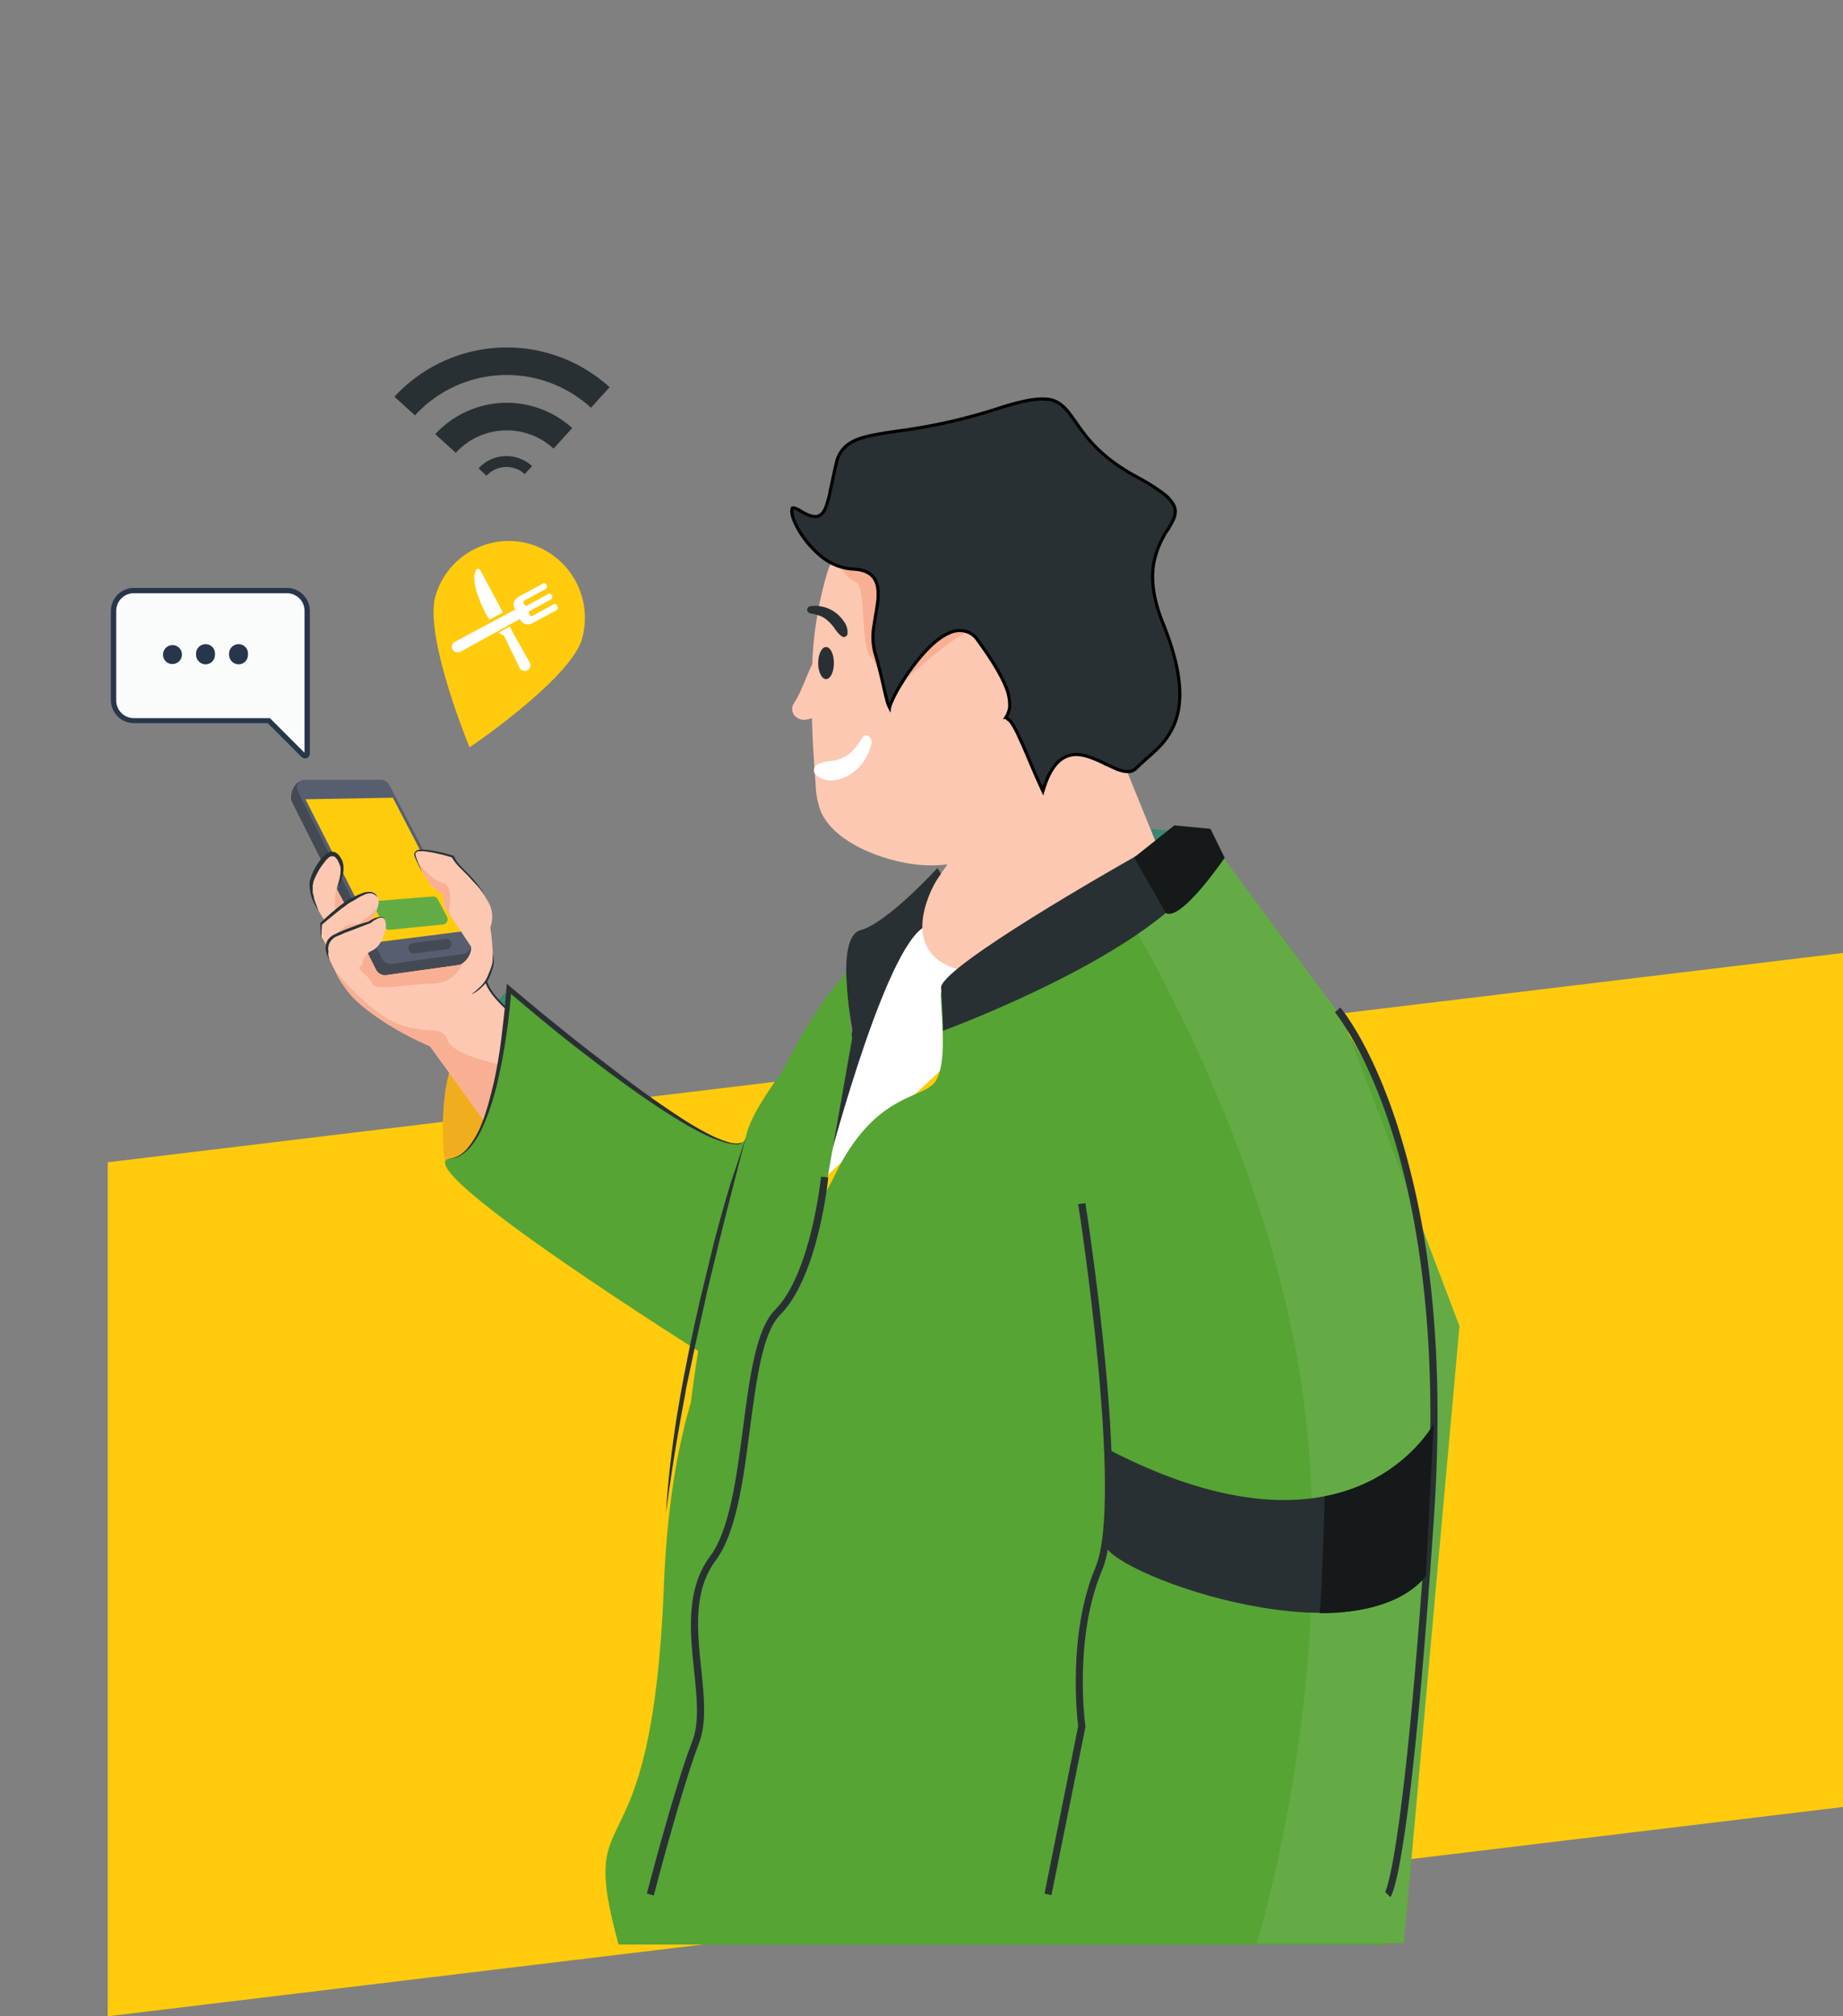 <svg xmlns="http://www.w3.org/2000/svg" xmlns:xlink="http://www.w3.org/1999/xlink" width="586.272" height="641" viewBox="0 0 586.272 641">
  <rect x="0" y="0" width="586.272" height="641" fill="#808080" stroke="none"/>
  <defs>
    <clipPath id="clip-path">
      <path id="Rectangle_729" data-name="Rectangle 729" d="M0,10.841,579.976,0V574.108L0,640.684Z" fill="#ffcb0c"/>
    </clipPath>
    <clipPath id="clip-path-2">
      <rect id="Rectangle_11" data-name="Rectangle 11" width="429" height="511.4" fill="#fff"/>
    </clipPath>
  </defs>
  <g id="Group_128" data-name="Group 128" transform="translate(-1193.728 -3891)">
    <g id="Rectangle_bg" transform="translate(1193.728 3891)">
      <path id="Rectangle_725" data-name="Rectangle 725" d="M0,66.539,552,0V271.5L0,338.04Z" transform="translate(34.272 302.96)" fill="#ffcb0c"/>
    </g>
    <g id="Group_25" data-name="Group 25" transform="translate(1229 3997.8)" clip-path="url(#clip-path-2)">
      <path id="Path_783" data-name="Path 783" d="M197.487,66.2c-24-18.3-56.2-9.3-61.9,9a117.339,117.339,0,0,0-4.8,29.3h-.1c-.8,1.8-1.6,3.6-2.3,5.4-.8,1.8-1.5,3.5-2.4,5.2-.2.4-.5.8-.7,1.2a6.757,6.757,0,0,0-.8,1.5,3.353,3.353,0,0,0,1.1,3.3,4.173,4.173,0,0,0,3.2.9,13.322,13.322,0,0,0,1.9-.5c.2,7.3.7,14.5,1.2,21.3a26.016,26.016,0,0,0,1.6,8.3c4.3,10,19.3,15.4,29.2,16.8a41.579,41.579,0,0,0,34.7-11.2c1.3-1.3,2.5-2.6,3.7-4,8.7-10.9,11.2-46.1,11.2-46.1C211.887,91.2,208.587,74.7,197.487,66.2Z" transform="translate(92.313 0)" fill="#fcc8b2"/>
      <path id="Path_784" data-name="Path 784" d="M199,104c0,2.8,1.1,5.1,2.5,5.1s2.5-2.3,2.5-5.1-1.1-5.1-2.5-5.1S199,101.2,199,104Z" transform="translate(26 0)" fill="#293033"/>
      <path id="Path_785" data-name="Path 785" d="M302.3,234.3s7.2-15.7,19-26.6c0,0-.6,10.1-1.9,17.3S302.3,234.3,302.3,234.3Z" transform="translate(-194.6 0)" fill="#3c8770"/>
      <path id="Path_786" data-name="Path 786" d="M187.957,139.818a7.1,7.1,0,0,0,5.5,1.4,12.611,12.611,0,0,0,5.2-1.9,14.894,14.894,0,0,0,4.2-4.1,16.39,16.39,0,0,0,2.4-5.6,2.106,2.106,0,0,0-1.1-2.5,1.443,1.443,0,0,0-1.8.6l-.1.2a22.11,22.11,0,0,1-2.7,3.7,9.663,9.663,0,0,1-3.3,2.4,9.834,9.834,0,0,1-3.8,1.1,12.916,12.916,0,0,0-4.1,1l-.4.2a2.107,2.107,0,0,0-.8,2.6A3.631,3.631,0,0,0,187.957,139.818Z" transform="translate(36.656 0)" fill="#fff"/>
      <path id="Path_787" data-name="Path 787" d="M207.469,94.8a5.558,5.558,0,0,0-1.1-4,11.789,11.789,0,0,0-2.9-3,11.08,11.08,0,0,0-7.8-1.9,1.2,1.2,0,0,0-1,1.3,1.319,1.319,0,0,0,.9,1h.2a21.682,21.682,0,0,1,3,.8,7.58,7.58,0,0,1,2.5,1.6,14.164,14.164,0,0,1,2,2.2,11.094,11.094,0,0,0,2,2.4l.3.2a1.091,1.091,0,0,0,1.7-.2C207.369,95.3,207.469,95.1,207.469,94.8Z" transform="translate(26.831 0)" fill="#293033"/>
      <path id="Path_788" data-name="Path 788" d="M308.209,263.2s-3.2-22.1,4-36.2c7.3-14.1,11.2,22.8,11.2,22.8S316.909,268.3,308.209,263.2Z" transform="translate(-201.909 0)" fill="#f0ae1e"/>
      <path id="Path_789" data-name="Path 789" d="M156.248,70.5s3.7,6.5,7,7.8,1.4,20.3,4.7,23.7,4.4,13.1,4.4,13.1,22.4-20.7,26.4-20.6C202.648,94.6,160.048,70.1,156.248,70.5Z" transform="translate(73.752 0)" fill="#f9af94"/>
      <path id="Path_790" data-name="Path 790" d="M346.322,188.1s2.1,12.6-.7,16,10.1,13.2,10.1,13.2l-10.6,33.3-18-24.8s-22.8-9.9-27.8-20C294.322,195.8,335.222,181.7,346.322,188.1Z" transform="translate(-225.622 0)" fill="#fcc8b2"/>
      <path id="Path_791" data-name="Path 791" d="M350.571,199.7s-2.5,6.2-9.4,6.2-18.7,2.6-19.3,0-6.5-4.9-4.1-7.5,3.1-2.9,3.1-2.9Z" transform="translate(-238.771 0)" fill="#f9af94"/>
      <path id="Path_792" data-name="Path 792" d="M367.693,199.9l-22.9,3.2a3.153,3.153,0,0,1-3.3-1.7l-26.7-53.2c-1.1-2.1.8-6.7,3.2-6.7l23.2,2a2.988,2.988,0,0,1,2.8,1.7l27.4,48.6C372.393,195.7,369.893,199.6,367.693,199.9Z" transform="translate(-257.093 0)" fill="#172b32"/>
      <path id="Path_793" data-name="Path 793" d="M367.66,199.9l-22.9,3.2a3.153,3.153,0,0,1-3.3-1.7l-26.7-53.2c-1.2-3.6,1.6-6.9,4-6.9l22.4,2.2a2.988,2.988,0,0,1,2.8,1.7l27.4,48.6C372.36,195.7,369.86,199.6,367.66,199.9Z" transform="translate(-257.06 0)" fill="#444a54"/>
      <path id="Path_794" data-name="Path 794" d="M367.122,196.5l-22.5,3.1a3.09,3.09,0,0,1-3.2-1.7l-26.8-53.3a2.392,2.392,0,0,1,2.1-3.5h24.3a3.092,3.092,0,0,1,2.8,1.7l25.7,49.2A3.115,3.115,0,0,1,367.122,196.5Z" transform="translate(-255.222 0)" fill="#575e70"/>
      <path id="Path_795" data-name="Path 795" d="M317.2,147.3l27.8-.5,22.1,42.5-26.8,3.4Z" transform="translate(-255.3 0)" fill="#ffcc0c"/>
      <path id="Path_796" data-name="Path 796" d="M320.8,195.3a1.62,1.62,0,0,0,1.7,1l10.4-1.3a1.724,1.724,0,0,0,1.3-2.4,1.682,1.682,0,0,0-1.7-.9L322.1,193A1.612,1.612,0,0,0,320.8,195.3Z" transform="translate(-226 0)" fill="#444a54"/>
      <path id="Path_797" data-name="Path 797" d="M343.819,187.1l-16.9,1.7a1.545,1.545,0,0,1-1.6-.9l-3.3-6.4a1.321,1.321,0,0,1,1.1-1.9l17.5-1.4a1.8,1.8,0,0,1,1.6.9l2.9,5.5A1.672,1.672,0,0,1,343.819,187.1Z" transform="translate(-238.219 0)" fill="#63ab45"/>
      <path id="Path_798" data-name="Path 798" d="M319.6,165.6s-11.9-3.5-11.9-1.1,5.3,11.7,7.6,12.2.6,3.1,2.2,5.4,8.9,13.3,8.9,13.3,9.5-7.5,4.4-15.9C325.8,171.2,321.9,170.1,319.6,165.6Z" transform="translate(-210.995 0)" fill="#fcc8b2"/>
      <path id="Path_799" data-name="Path 799" d="M309.1,66.2a24.294,24.294,0,0,0-30.2,16.3c-3.9,12.8,10.8,48.3,10.8,48.3s31.8-21.5,35.7-34.3A24.512,24.512,0,0,0,309.1,66.2Z" transform="translate(-175.596 0)" fill="#ffcb0c"/>
      <path id="Path_800" data-name="Path 800" d="M311.556,103.8a1.768,1.768,0,0,1-.7,2.5,1.877,1.877,0,0,1-2.5-.8l-5-10.3a4.33,4.33,0,0,1-1.6-.9l3.5-1.9,1.2,2.3Zm-12.8-13.6,4.3-2.3-2.3-4.3c-1.9-3.5-3.7-6.9-4.8-9a.891.891,0,0,0-.8-.5c-.2-.1-.7.1-.8.7-.9,2.2-.4,6.6,3.7,14.3C298.256,89.3,298.456,89.8,298.756,90.2Zm9-7.3.5-.3Zm12.6,2.9c-.2-.4-.8-.8-1.1-.5l-6.8,3.7c-.3.2-.8-.1-1-.5s-.2-1,.2-1.1l6.8-3.7a1,1,0,0,0,.2-1.2c-.2-.4-.8-.8-1.1-.5l-6.8,3.7c-.3.2-.8-.1-1-.5s-.2-1,.2-1.1l6.8-3.7a1,1,0,0,0,.2-1.2c-.2-.4-.8-.8-1.1-.5l-7.4,4c-2.4,1.3-2.2,2.8-1.5,4.3l-19.1,10.2a1.771,1.771,0,0,0-.8,2.5,1.907,1.907,0,0,0,2.5.7l18.9-10.4c.8,1.4,2,2.4,4.4,1.1l7.4-4A1.033,1.033,0,0,0,320.356,85.8Z" transform="translate(-178.356 0)" fill="#fff"/>
      <path id="Path_801" data-name="Path 801" d="M346.6,196.4c.3-.3-2.8-5.2-2.8-5.2v-4.5s12.9-12.4,16.8-9.7c3.9,2.8-1.6,9.5-1.6,9.5s-7,3.1-7.1,3.9C351.7,191.2,346.6,196.4,346.6,196.4Z" transform="translate(-276.802 0)" fill="#fcc8b2"/>
      <path id="Path_802" data-name="Path 802" d="M358.854,185.8s-6.4-8.6-3.5-13.9c2.8-5.3,5.4-9.3,8-6s-.6,10-.6,10l2.5,4.7Z" transform="translate(-290.854 0)" fill="#fcc8b2"/>
      <path id="Path_803" data-name="Path 803" d="M355.244,186.6s3.9-3.2,5.1-.8-1.2,8.4-4.1,9.6c-2.8,1.2-3.2,4.5-3.2,4.5l-6.2,5.9s-7.6-11.3-4.7-14.2C344.944,188.8,355.244,186.6,355.244,186.6Z" transform="translate(-273.144 0)" fill="#fcc8b2"/>
      <path id="Path_804" data-name="Path 804" d="M355.244,175.9s-1,5.4,0,6.8l2.5-2.1Z" transform="translate(-283.544 0)" fill="#f9af94"/>
      <path id="Path_805" data-name="Path 805" d="M351.7,186.8c-1.9.2-4,.5-4.7,1a19.671,19.671,0,0,0-3,3l10.8-4.2a14.571,14.571,0,0,0,2.9-5.4C357.2,182.8,351.7,186.8,351.7,186.8Z" transform="translate(-272.7 0)" fill="#f9af94"/>
      <path id="Path_806" data-name="Path 806" d="M320.881,167.4s4.8,5.9,7.9,6.4c3.1.6,2.4,6.8,2.4,6.8s-.8,2.3.1,3.5c.8,1.2-2.7-2.5-2.3-5.9a1.664,1.664,0,0,0-1.3-1.5C326.381,176.4,322.381,171.5,320.881,167.4Z" transform="translate(-223.281 0)" fill="#f9af94"/>
      <path id="Path_807" data-name="Path 807" d="M303.5,201.8s11.9,14.7,21.7,17.5,12.2-.2,14.2,4.8c2,4.9,18.3,7.9,18.3,7.9l-5.9,18.7-18-24.8C333.7,225.8,309.3,216.1,303.5,201.8Z" transform="translate(-232.2 0)" fill="#f9af94"/>
      <path id="Path_808" data-name="Path 808" d="M357.8,182.6a15.239,15.239,0,0,1-2-3.8,12.169,12.169,0,0,1-.8-4.3v-.6a1.269,1.269,0,0,1,.1-.6c.1-.4.2-.8.3-1.1a11.918,11.918,0,0,1,.8-2,20.622,20.622,0,0,1,2.3-3.7c.5-.6,1-1.1,1.5-1.6.2-.1.3-.3.5-.4l.2-.1a.1.1,0,0,0,.1-.1c.1,0,.2-.1.3-.1a1.907,1.907,0,0,1,1.3-.2,2.106,2.106,0,0,1,1.3.5,7.637,7.637,0,0,1,.9.9c.1.2.2.3.3.5l.3.5a3.581,3.581,0,0,1,.4,1.1,5.16,5.16,0,0,1,.2,1.1v1.1a8.506,8.506,0,0,1-.4,2.2,11.917,11.917,0,0,1-.8,2,9.3,9.3,0,0,1-1.1,1.9,11.764,11.764,0,0,0,.7-2,14.619,14.619,0,0,0,.5-2,15.029,15.029,0,0,0,.2-2,3.751,3.751,0,0,0-.1-1,3.179,3.179,0,0,0-.3-.9c-.1-.3-.3-.6-.4-.9l-.2-.4-.3-.4a1.7,1.7,0,0,0-1.3-.8,1.345,1.345,0,0,0-.8.2.349.349,0,0,0-.2.1h-.1l-.3.3a9.338,9.338,0,0,0-1.3,1.5,17.908,17.908,0,0,0-2.2,3.4c-.3.6-.6,1.2-.9,1.9a3.178,3.178,0,0,0-.3.9c0,.2-.1.3-.1.5s-.1.3-.1.5v2a3.553,3.553,0,0,0,.2,1,3.553,3.553,0,0,1,.2,1C356.8,180.1,357.3,181.3,357.8,182.6Z" transform="translate(-291.8 0)" fill="#293033"/>
      <path id="Path_809" data-name="Path 809" d="M345.6,193a19.222,19.222,0,0,0-1.3-1.7c0-.8-.1-1.5-.1-2.2,0-.8-.1-1.5-.1-2.2v-.2l.1-.1c.6-.6,1.3-1.3,2-1.9s1.4-1.3,2.1-1.8a36.792,36.792,0,0,1,4.4-3.4l.6-.4.6-.3,1.2-.6a27.176,27.176,0,0,1,2.5-1.1,3.529,3.529,0,0,1,1.4-.3,3.3,3.3,0,0,1,1.4,0,2.389,2.389,0,0,1,1.3.7,2.925,2.925,0,0,1,.7,1.2,2.189,2.189,0,0,0-.9-1,2.567,2.567,0,0,0-1.2-.5,4.618,4.618,0,0,0-2.5.6,14.146,14.146,0,0,0-2.4,1.3l-1.2.7-.6.3-.6.4c-.7.5-1.4,1.1-2.2,1.6-.7.6-1.4,1.1-2.1,1.7l-2.1,1.7-2.1,1.8.1-.3a15.482,15.482,0,0,1-.1,2.2c0,.8-.1,1.5-.1,2.2v-.1A10.381,10.381,0,0,1,345.6,193Z" transform="translate(-277.5 0)" fill="#293033"/>
      <path id="Path_810" data-name="Path 810" d="M343.189,198.3a6.591,6.591,0,0,1-1.1-2.4,4.95,4.95,0,0,1,0-2.7,4.064,4.064,0,0,1,1.6-2.3,4.728,4.728,0,0,1,1.2-.7l1.2-.6c.8-.3,1.6-.7,2.4-1l2.4-.9c1.6-.6,3.2-1.1,4.9-1.6h-.1a7.459,7.459,0,0,1,1.2-.7,5.024,5.024,0,0,1,1.3-.5,2.953,2.953,0,0,1,1.3-.2,1.5,1.5,0,0,1,1.2.5,1.676,1.676,0,0,0-1.2-.3,2.843,2.843,0,0,0-1.2.4,10.9,10.9,0,0,0-1.1.6,7.005,7.005,0,0,0-1,.8h-.1c-1.6.6-3.2,1.2-4.7,1.8l-2.4.9a24.428,24.428,0,0,0-2.4,1l-1.2.5a3.329,3.329,0,0,0-1,.6,4.888,4.888,0,0,0-1.4,1.8,4.825,4.825,0,0,0-.2,2.4A4.358,4.358,0,0,0,343.189,198.3Z" transform="translate(-273.589 0)" fill="#293033"/>
      <path id="Path_811" data-name="Path 811" d="M312.7,170.4a21.165,21.165,0,0,1-1.1-2.1c-.3-.7-.7-1.4-1-2.2a7.6,7.6,0,0,1-.4-1.1v-.3a.6.6,0,0,1,.1-.4,2.651,2.651,0,0,1,.5-.6,2.842,2.842,0,0,1,1.2-.4h1.2a35.445,35.445,0,0,1,4.7.7c1.6.3,3.1.8,4.6,1.2h.2l.1.2a12.9,12.9,0,0,0,.9,1.6l1.2,1.5,1.4,1.4,1.4,1.4c.9,1,1.7,1.9,2.6,3a22.737,22.737,0,0,1,2.2,3.2,24.841,24.841,0,0,0-2.5-3c-.9-.9-1.8-1.9-2.7-2.9l-2.8-2.8a17.382,17.382,0,0,1-1.3-1.5,9.91,9.91,0,0,1-1.1-1.7l.2.2c-1.5-.4-3-.9-4.6-1.2a36.912,36.912,0,0,0-4.6-.8h-1.2a1.493,1.493,0,0,0-1,.3c-.1.1-.3.2-.3.3-.1.1,0,.3,0,.5a4.508,4.508,0,0,0,.3,1.1A44.771,44.771,0,0,0,312.7,170.4Z" transform="translate(-213.7 0)" fill="#293033"/>
      <path id="Path_812" data-name="Path 812" d="M307.2,209.4a34.67,34.67,0,0,0,2.9-2.5,10.545,10.545,0,0,0,2.2-3c.5-1.2,1-2.4,1.4-3.6a8.1,8.1,0,0,0,.3-3.8,6.472,6.472,0,0,1,.2,3.9,23.153,23.153,0,0,1-1.3,3.7,6.19,6.19,0,0,1-1.1,1.7,18.478,18.478,0,0,1-1.4,1.4A11.43,11.43,0,0,1,307.2,209.4Z" transform="translate(-192.595 0)" fill="#293033"/>
      <path id="Path_813" data-name="Path 813" d="M309.6,217.6c-10.4-8-10.8-12.3-10.8-12.5h.6s.4,4.2,10.5,12Z" transform="translate(-179.7 0)" fill="#293033"/>
      <path id="Path_814" data-name="Path 814" d="M90.7,156.7l7.6.7-5.6,4.3Z" transform="translate(240 0)" fill="#3c8770"/>
      <path id="Path_815" data-name="Path 815" d="M322.686,203.2s-34.8,36.3-37.7,51.4c-3,15.1-75.4-47-75.4-47s-3,51.7-18.6,53.9c-15.7,2.1,83.4,64.1,83.4,64.1Z" transform="translate(-82.986 0)" fill="#56a434"/>
      <path id="Path_816" data-name="Path 816" d="M184.4,185.9s-13.6,16.4-19.4,36.7c-5.7,20.3-11.7,45-11.7,45l39-36.1,9.6-39.5Z" transform="translate(73.8 0)" fill="#fff"/>
      <path id="Path_817" data-name="Path 817" d="M156.312,93.1l2.6,7.3s-.1-11.6,6.7-11.9S160.812,78.9,156.312,93.1Z" transform="translate(104.988 0)" fill="#f9af94"/>
      <path id="Path_818" data-name="Path 818" d="M163.779,267.5s17.6-68.5,30.6-78.9c13-10.5,5.2-19.4,5.2-19.4s-15.9,17.4-24.4,19.7c-8.5,2.2-2.6,31.7-2.6,31.7Z" transform="translate(63.321 0)" fill="#293033"/>
      <path id="Path_819" data-name="Path 819" d="M161.563,138.8l9.3,22.9s-44.5,45.8-63.9,39.5-6.4-27.7-6.4-27.7S139.663,111.1,161.563,138.8Z" transform="translate(161.837 0)" fill="#fcc8b2"/>
      <path id="Path_820" data-name="Path 820" d="M157.272,121.4c-.1-.1-.1-.1-.2-.1a8.356,8.356,0,0,0,1.2-3.1,14.644,14.644,0,0,0-.9-5.9c-1.6-4.3-4.9-9.6-9.2-15.5a6.755,6.755,0,0,0-3.9-2.9,7.393,7.393,0,0,0-4.4.2c-2.9,1-6,3.5-8.7,6.5a62.278,62.278,0,0,0-7.2,9.7,41,41,0,0,0-3.7,7.1l.5.1-.5-.1a2.544,2.544,0,0,0-.2.7c-.1-.2-.3-.6-.5-1.1-.2-.6-.4-1.4-.6-2.2-.3-1.1-.6-2.4-.9-3.8-.7-3.1-1.6-6.9-2.7-10.5a19.92,19.92,0,0,1-.3-8.1c.2-1.3.4-2.6.6-3.8a.6.6,0,0,1,.1-.4c.2-1.4.4-2.8.6-4.1.2-2.6.1-5-1.1-6.9s-3.5-3-7.2-3.1a17.739,17.739,0,0,1-9.7-4,31.608,31.608,0,0,1-6.9-7.9,26.783,26.783,0,0,1-1.9-3.8,9.387,9.387,0,0,1-.6-2.8,5.639,5.639,0,0,1,.1-.7c.1-.1.2-.2.3-.2a2.252,2.252,0,0,1,.7.1,6.872,6.872,0,0,1,1.3.6c2.2,1.4,3.9,2.1,5.3,2s2.3-1.1,3-2.6a31.956,31.956,0,0,0,1.6-5.9c.1-.3.1-.6.2-.9.5-2.2,1-4.8,1.7-7.7a9.66,9.66,0,0,1,4.8-6.5c2.4-1.4,5.6-2.1,9.8-2.8,1.6-.3,3.3-.5,5.2-.8a177.025,177.025,0,0,0,30.9-6.9c7.9-2.6,12.7-3.5,16.1-3.2a7.905,7.905,0,0,1,4,1.3,12.992,12.992,0,0,1,3,2.8c.7.9,1.4,1.9,2.2,3,3.3,4.8,7.9,11.4,19.9,17.8a62.246,62.246,0,0,1,8.1,5.1,11.274,11.274,0,0,1,3.4,3.9c1,2.3,0,4.3-1.7,7.1a2.092,2.092,0,0,1-.4.6,29.038,29.038,0,0,0-4.3,10.3c-.9,4.8-.5,11,2.9,19.4,6.7,16.5,6.2,26.3,3.3,32.7a24.161,24.161,0,0,1-5.7,7.7c-1,1-2,1.8-3,2.7-.1.1-.2.1-.2.2-1,.9-2,1.8-2.9,2.7-1.5,1.5-3.4,1.3-6,.4-1.2-.5-2.4-1.1-3.8-1.7a.349.349,0,0,1-.2-.1,33.024,33.024,0,0,0-4.3-1.9c-2.9-1.1-6-1.6-8.8,0-2.6,1.5-4.9,4.7-6.6,10.6-1.6-3.4-3.1-6.9-4.5-10.2-1-2.4-2-4.7-2.9-6.6a28.72,28.72,0,0,0-3-5.5A9.352,9.352,0,0,1,157.272,121.4Z" transform="translate(127.628 0)" fill="#293033" stroke="#000" stroke-width="1"/>
      <path id="Path_821" data-name="Path 821" d="M85.286,202.5s-37.1,37-49.4,136.6c-4.4,14.8-7.6,33.6-8.6,58.5-3.9,97.4-28.1,63.7-14.4,113.8h244.6s44.5-239.9-24.2-303.7c0,0-33.4-28.8-32.3-41.4s-11.4-8.9-11.4-8.9l-5.6,4.5s-68.7,40.2-68.6,47.4,2.1,21.2-1.5,27.4-19.3,3.1-32.4,30.5a46.823,46.823,0,0,1-3,5.4l8.7-49.3C87.186,223.4,85.486,210.2,85.286,202.5Z" transform="translate(148.614 0)" fill="#56a434"/>
      <path id="Path_822" data-name="Path 822" d="M203,495.8l-2.2-.6c.1-.3,8.6-33.3,14.4-48.3,2.4-6,1.5-14.2.6-22.8-1.3-12.1-2.6-25.8,5.1-36.1,6.2-8.3,8.4-24.9,10.5-40.9,2.1-16.1,4.1-31.4,10.2-37.5,11.4-11.4,14.6-42,14.6-42.3l2.3.2c-.1,1.3-3.3,31.7-15.3,43.7-5.6,5.6-7.5,20.4-9.6,36.1-2.1,16.3-4.3,33.1-10.9,42-7.2,9.6-5.9,22.2-4.6,34.5.9,8.9,1.8,17.3-.8,23.8C211.6,462.6,203.1,495.4,203,495.8Z" transform="translate(-30.3 0)" fill="#293033"/>
      <path id="Path_823" data-name="Path 823" d="M164.4,282.7s-1.2,63.5-17.8,74.3c-16.7,10.8-2,75.6-6.9,91.4-4.9,15.7-27.8,47.2-27.8,47.2l40.8-.3,10.7-53.1s-3.2-30,6.4-53a219.57,219.57,0,0,0,.9-50.1C168.2,311.6,164.4,282.7,164.4,282.7Z" transform="translate(145.404 0)" fill="#56a434"/>
      <path id="Path_824" data-name="Path 824" d="M112.678,495.7l-2.2-.5,10.7-53.2c-.3-2.6-3.4-29.3,5.5-50.5,9.1-21.5-5.3-114.6-5.5-115.5l2.3-.3c.6,3.8,14.7,94.6,5.3,116.7-9.1,21.5-5.4,49.2-5.3,49.5v.4Z" transform="translate(186.522 0)" fill="#293033"/>
      <path id="Path_825" data-name="Path 825" d="M0,181.3s50.7,80.3,59,166.3C67.4,433.5,43,511,43,511H89.8l17.7-196.2-37-97.5L26,157.3Z" transform="translate(321.5 0)" fill="#64ab45"/>
      <path id="Path_826" data-name="Path 826" d="M112.737,345.7s-25.4,48.9-103.8,8.2c0,0,1.3,21.5-.8,29.8s78.7,38.7,102.1,10.5C110.237,394.2,112.837,358.8,112.737,345.7Z" transform="translate(308.163 0)" fill="#293033"/>
      <path id="Path_827" data-name="Path 827" d="M24.581,496.3l-1.6-1.6-.1.1c.2-.4,6-10.1,13.4-121.1,4-59.6-4.2-99.5-11.8-122.6-8.2-25-17.5-36-17.5-36.1l1.7-1.5c.4.5,9.6,11.4,17.9,36.7a257.732,257.732,0,0,1,10.6,49.6c2.7,22.6,3.1,47.5,1.4,74C30.981,486.8,25.181,495.7,24.581,496.3Z" transform="translate(382.419 0)" fill="#293033"/>
      <path id="Path_828" data-name="Path 828" d="M282.249,31.232l6.538,5.925a21.989,21.989,0,0,1,31.1-1.329l5.925-6.538A30.937,30.937,0,0,0,282.249,31.232Z" transform="translate(-179.063 0)" fill="#293033"/>
      <path id="Path_829" data-name="Path 829" d="M295.007,42.1l2.516,2.358a8.612,8.612,0,0,1,12.153-.55l2.358-2.516A12.028,12.028,0,0,0,295.007,42.1Z" transform="translate(-178.041 0)" fill="#293033"/>
      <path id="Path_830" data-name="Path 830" d="M270.35,19.332l6.538,5.925a39.631,39.631,0,0,1,55.991-2.42L338.8,16.3A48.618,48.618,0,0,0,270.35,19.332Z" transform="translate(-180.154 0)" fill="#293033"/>
      <path id="Path_831" data-name="Path 831" d="M321.9,256a3.6,3.6,0,0,1-1.2.8,3.4,3.4,0,0,1-1.4.2,13.506,13.506,0,0,1-2.8-.4,49.278,49.278,0,0,1-5.4-1.9,87.151,87.151,0,0,1-10-5.4c-3.3-2-6.4-4-9.6-6.2q-4.65-3.15-9.3-6.6c-3.1-2.2-6.1-4.5-9.1-6.8s-6-4.6-9-7-5.9-4.8-8.8-7.2-5.8-4.9-8.7-7.3l1.3-.5c-.4,5.1-.9,10.1-1.7,15.1-.7,5-1.7,10-2.8,14.9-.6,2.5-1.3,4.9-2.1,7.3a61.547,61.547,0,0,1-2.8,7.1,24.424,24.424,0,0,1-4.2,6.4,13.306,13.306,0,0,1-3,2.3,6.355,6.355,0,0,1-1.8.6,6.153,6.153,0,0,1-1.9.2,6.279,6.279,0,0,0,1.9-.3,8.65,8.65,0,0,0,1.7-.7,10.8,10.8,0,0,0,2.8-2.4,29.6,29.6,0,0,0,3.9-6.4,59.789,59.789,0,0,0,2.5-7.1c.7-2.4,1.3-4.9,1.9-7.3a149.377,149.377,0,0,0,2.5-14.9c.6-5,1.2-10,1.5-15.1l.2-1.4,1.2,1c5.8,4.9,11.6,9.7,17.5,14.4,3,2.4,5.9,4.7,8.9,7l9,6.9c6,4.6,12.2,9,18.5,13.1a96.075,96.075,0,0,0,9.8,5.7,33.275,33.275,0,0,0,5.2,2.1,8.676,8.676,0,0,0,2.8.5,3.4,3.4,0,0,0,1.4-.2A1.069,1.069,0,0,0,321.9,256Z" transform="translate(-120.5 0)" fill="#293033"/>
      <path id="Path_832" data-name="Path 832" d="M252.4,254.7c-2.6,9.8-5.1,19.7-7.6,29.6l-1.8,7.4-.9,3.7-.9,3.7c-.6,2.5-1.2,4.9-1.7,7.4l-1.7,7.5c-1.1,5-2.2,10-3.2,14.9l-.8,3.7-.4,1.9-.3,1.9c-.5,2.5-.9,5-1.4,7.5-1.8,10-3.4,20.1-4.7,30.2.6-10.2,1.8-20.3,3.4-30.4.8-5,1.7-10.1,2.7-15.1l1.5-7.5,1.6-7.5,1.7-7.5c.3-1.3.6-2.5.9-3.7l.9-3.7.9-3.7.9-3.7.9-3.7c.3-1.2.7-2.5,1-3.7q1.95-7.35,4.2-14.7C249.3,264.3,250.8,259.5,252.4,254.7Z" transform="translate(-50.4 0)" fill="#293033"/>
      <path id="Path_833" data-name="Path 833" d="M9.8,368.9S9.2,395.8,8.2,406c0,0,23.1,1.2,33.8-11.7l2.5-48.5C44.6,345.7,34.7,364.1,9.8,368.9Z" transform="translate(376.301 0)" fill="#15191a"/>
      <path id="Path_834" data-name="Path 834" d="M79.8,220.9s75.4-27.6,85-55.1c0,0,2-11.5-11.4-8.5,0,0-6.7,4.9-12.8,8.4-6.2,3.5-59.8,34-61.4,41.2C79.1,207,79.9,216.6,79.8,220.9Z" transform="translate(184.897 0)" fill="#293033"/>
      <path id="Path_835" data-name="Path 835" d="M84.8,183.5,74.7,165.8l12.8-10.2L99,156.7l4.5,9.2S89.8,186.1,84.8,183.5Z" transform="translate(250.8 0)" fill="#15191a"/>
      <path id="Path_836" data-name="Path 836" d="M373.1,81h48.7a6.445,6.445,0,0,1,6.4,6.4v45.5a.634.634,0,0,1-.5.6.778.778,0,0,1-.8-.2l-11-11H373a6.445,6.445,0,0,1-6.4-6.4V87.4A6.466,6.466,0,0,1,373.1,81Z" transform="translate(-365.8 0)" fill="#fafcfc" fill-rule="evenodd"/>
      <path id="Path_837" data-name="Path 837" d="M427.4,134.3a1.606,1.606,0,0,1-1.1-.5l-10.7-10.7H373a7.341,7.341,0,0,1-7.3-7.3V87.4a7.341,7.341,0,0,1,7.3-7.3h48.7a7.341,7.341,0,0,1,7.3,7.3v45.4a1.5,1.5,0,0,1-1,1.4A1.268,1.268,0,0,1,427.4,134.3ZM373,81.8a5.591,5.591,0,0,0-5.6,5.6v28.5a5.591,5.591,0,0,0,5.6,5.6h43.3l11,11V87.4a5.591,5.591,0,0,0-5.6-5.6Z" transform="translate(-365.7 0)" fill="#28364c"/>
      <path id="Path_838" data-name="Path 838" d="M406.4,101.1a3.006,3.006,0,1,1,3,3.2A2.943,2.943,0,0,1,406.4,101.1Z" transform="translate(-389.8 0)" fill="#28364c"/>
      <path id="Path_839" data-name="Path 839" d="M395.9,101.2a3,3,0,0,1,3-3.2,2.943,2.943,0,0,1,3,3.2,3,3,0,0,1-3,3.2A3.055,3.055,0,0,1,395.9,101.2Z" transform="translate(-368.8 0)" fill="#28364c"/>
      <path id="Path_840" data-name="Path 840" d="M385.4,101.2a3,3,0,0,1,3-3.2,2.943,2.943,0,0,1,3,3.2,3,3,0,0,1-3,3.2A3.055,3.055,0,0,1,385.4,101.2Z" transform="translate(-347.8 0)" fill="#28364c"/>
    </g>
  </g>
</svg>
